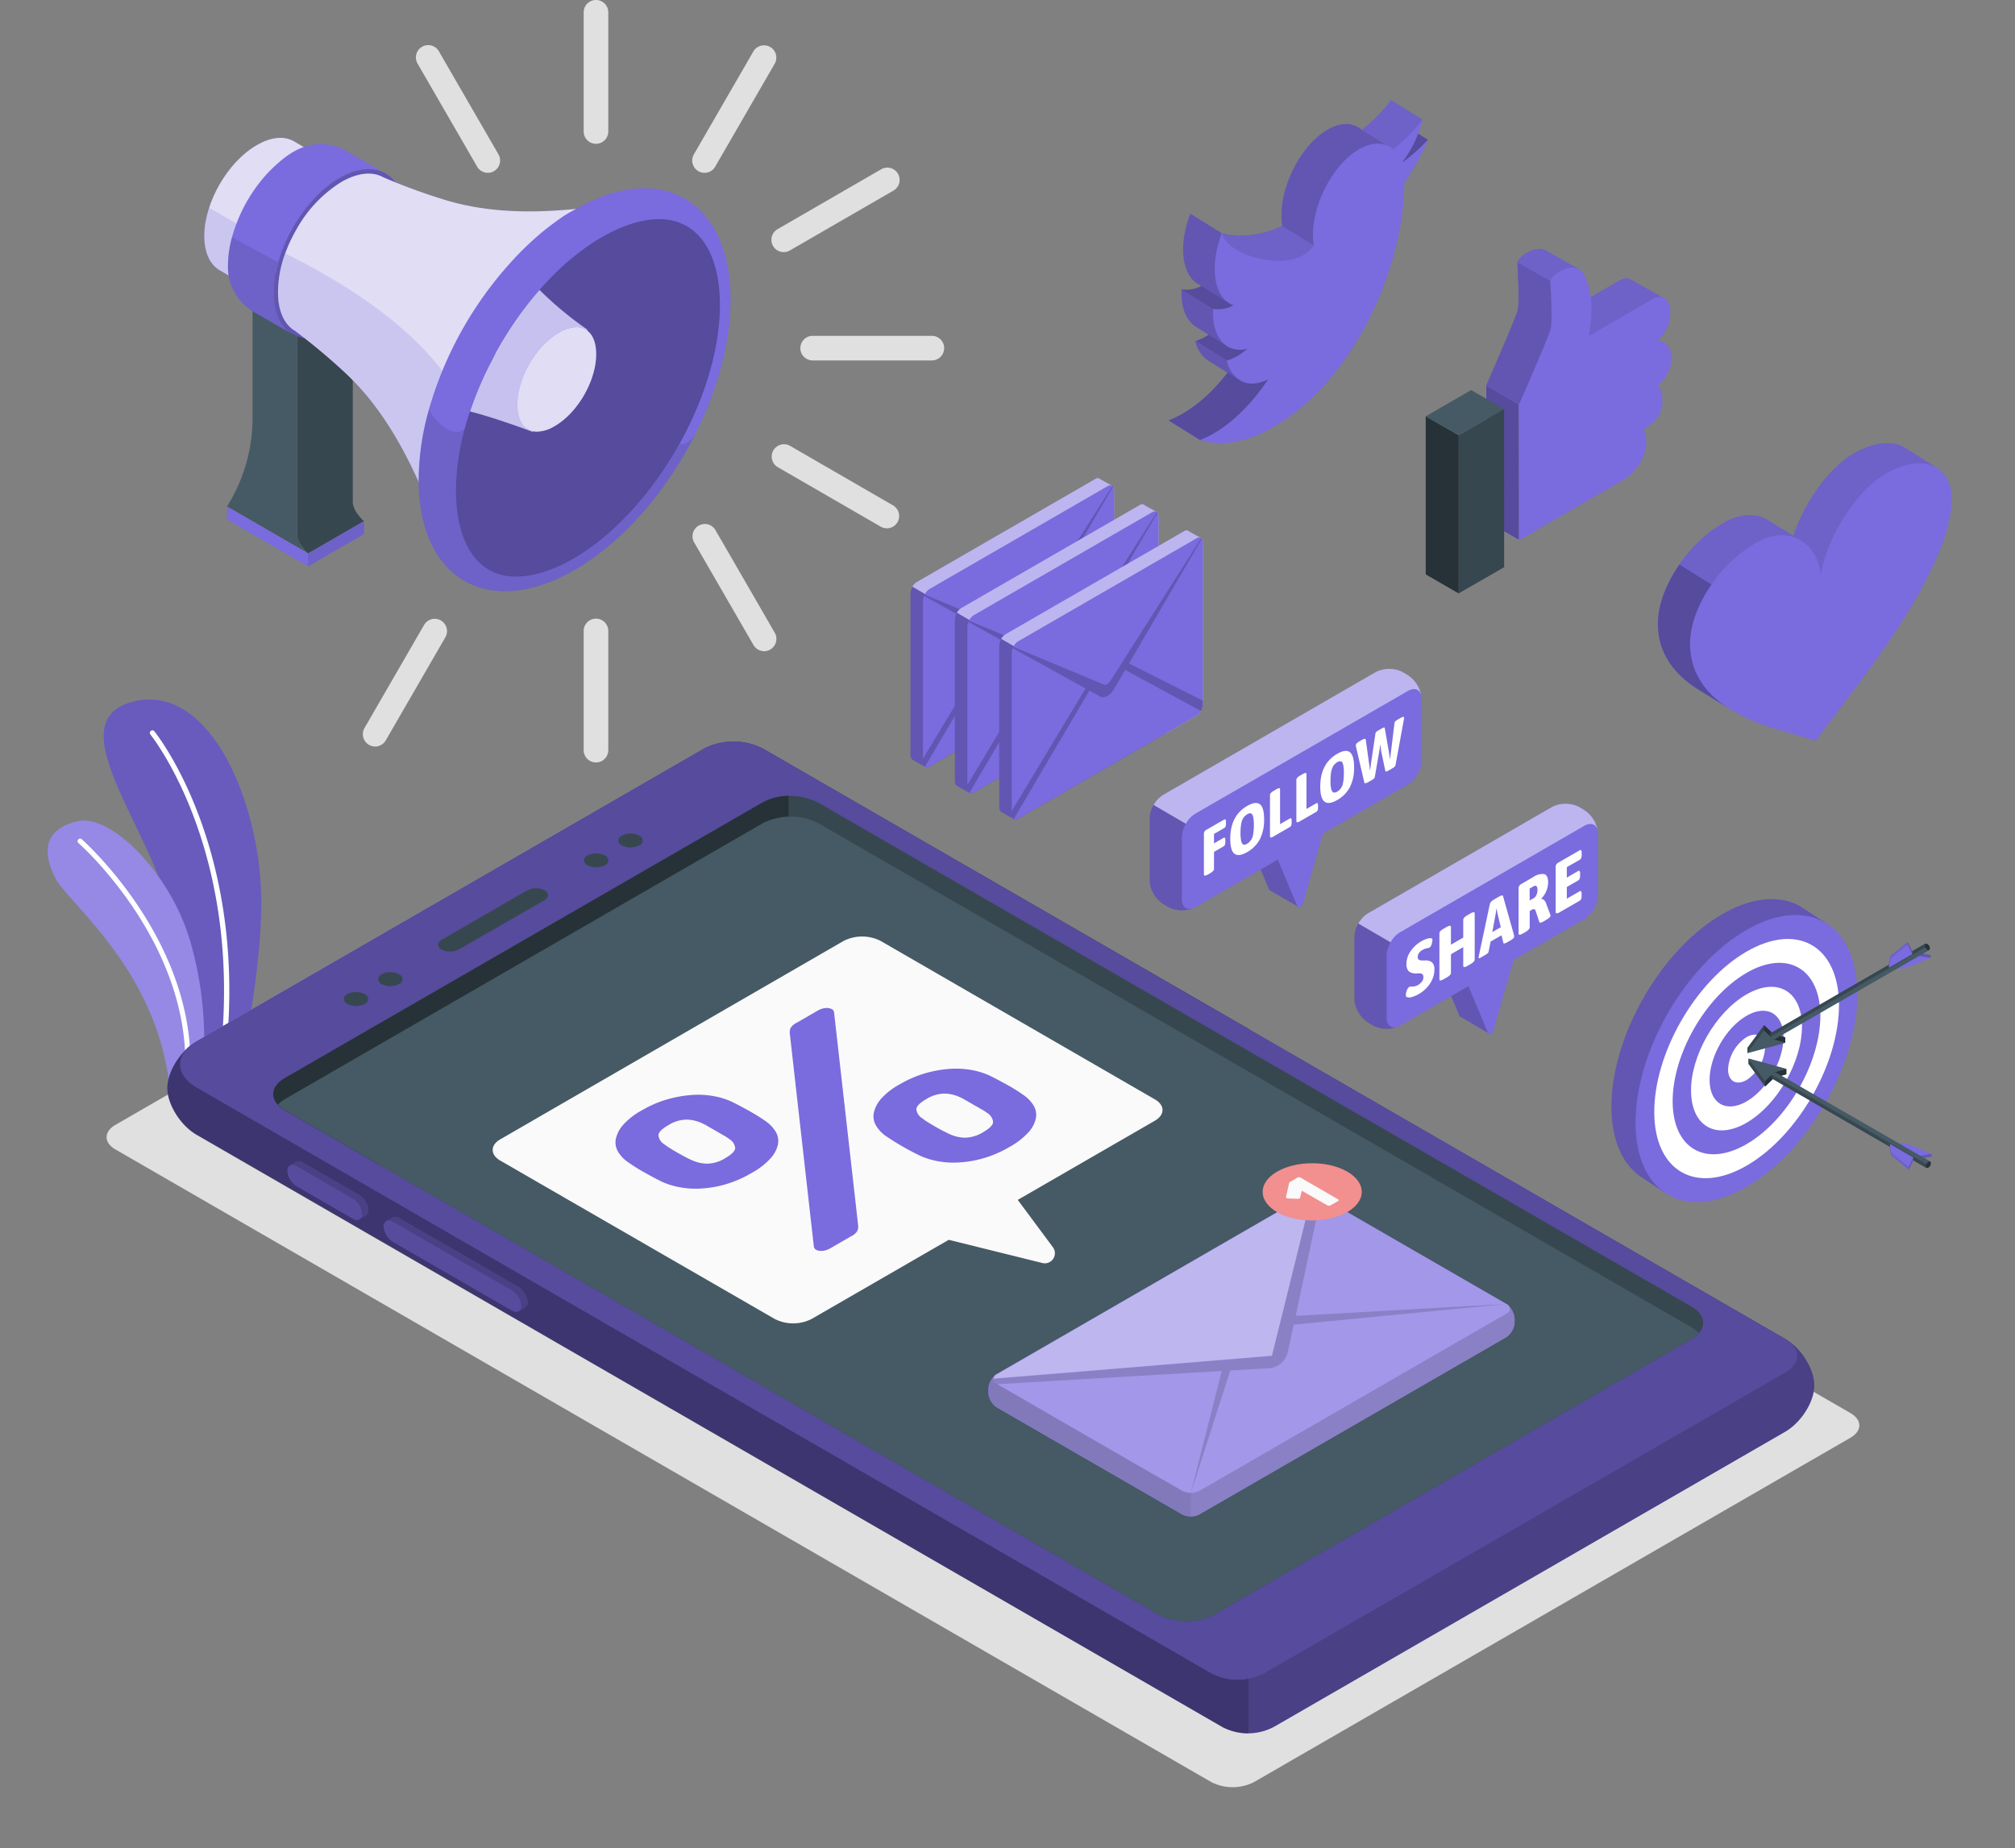<svg width="230" height="211" fill="none" xmlns="http://www.w3.org/2000/svg"><rect width="100%" height="100%" fill="#808080" stroke="none"/><path d="m13.178 131.214 125.092 72.221a5.38 5.38 0 0 0 4.859 0l68.095-39.315c1.341-.777 1.341-2.031 0-2.809L86.132 89.091a5.383 5.383 0 0 0-4.86 0l-68.094 39.315c-1.346.777-1.346 2.031 0 2.808Z" fill="#E0E0E0"/><path d="m22.575 123.406 5.034-2.269s2.197-10.073 2.22-18.042c.03-11.176-5.781-25.267-14.644-22.998-8.863 2.27 2.458 14.82 4.28 24.509 1.823 9.689 3.11 18.8 3.11 18.8Z" fill="#7A6BDE"/><path opacity=".15" d="m22.575 123.406 5.034-2.269s2.197-10.073 2.22-18.042c.03-11.176-5.781-25.267-14.644-22.998-8.863 2.27 2.458 14.82 4.28 24.509 1.823 9.689 3.11 18.8 3.11 18.8Z" fill="#000"/><path d="M25.194 122.502a.29.29 0 0 1-.192-.111.286.286 0 0 1-.055-.214c3.328-24.558-7.688-38.193-7.775-38.329a.288.288 0 0 1 .25-.472.291.291 0 0 1 .197.103c.112.136 11.288 13.97 7.925 38.775a.29.29 0 0 1-.35.248Z" fill="#fff"/><path d="m19.436 124.815 3.557-1.618s1.283-6.934-1.287-15.778c-2.236-7.696-9.024-14.577-12.877-13.668-3.853.908-4.033 3.566-2.493 6.521 1.54 2.954 11.915 10.675 13.1 24.543Z" fill="#7A6BDE"/><path opacity=".2" d="m19.436 124.815 3.557-1.618s1.283-6.934-1.287-15.778c-2.236-7.696-9.024-14.577-12.877-13.668-3.853.908-4.033 3.566-2.493 6.521 1.54 2.954 11.915 10.675 13.1 24.543Z" fill="#fff"/><path d="M21.273 124.251a.289.289 0 0 1-.258-.315c1.643-15.579-11.924-27.585-12.06-27.697a.288.288 0 0 1 .38-.433c.14.122 13.93 12.328 12.259 28.183a.295.295 0 0 1-.106.198.282.282 0 0 1-.215.064Z" fill="#fff"/><path d="M187.147 38.041a2.621 2.621 0 0 0-.107-.782l2.843-3.255-3.644-2.046c-.345-.238-.836-.267-1.502.121l-6.317 3.669-.85.486c.149-.733.25-1.475.301-2.22.024-.312.029-.608.029-.904l.117.058 2.133-2.493-3.644-2.05c-1.225-.749-3.295.729-3.295 1.326 0 .72.311 4.485 0 5.564-.311 1.078-3.566 8.518-3.566 8.518v15.5l11.88-6.87c1.56-.904 2.644-2.828 2.644-4.13a4.098 4.098 0 0 0-.316-1.701c1.01-.584 2.016-2.692 2.016-3.586 0-1.351-.461-1.701-.461-1.701a5.131 5.131 0 0 0 1.739-3.504Z" fill="#7A6BDE"/><path opacity=".1" d="M187.147 38.041a2.621 2.621 0 0 0-.107-.782l2.843-3.255-3.644-2.046c-.345-.238-.836-.267-1.502.121l-6.317 3.669-.85.486c.149-.733.25-1.475.301-2.22.024-.312.029-.608.029-.904l.117.058 2.133-2.493-3.644-2.05c-1.225-.749-3.295.729-3.295 1.326 0 .72.311 4.485 0 5.564-.311 1.078-3.566 8.518-3.566 8.518v15.5l11.88-6.87c1.56-.904 2.644-2.828 2.644-4.13a4.098 4.098 0 0 0-.316-1.701c1.01-.584 2.016-2.692 2.016-3.586 0-1.351-.461-1.701-.461-1.701a5.131 5.131 0 0 0 1.739-3.504Z" fill="#000"/><path d="m173.401 61.666-3.761-2.171-.01-15.51 3.756 2.171.015 15.51Z" fill="#E0E0E0"/><path d="m173.401 61.666-3.761-2.171-.01-15.51 3.756 2.171.015 15.51Z" fill="#7A6BDE"/><path opacity=".3" d="m173.401 61.666-3.761-2.171-.01-15.51 3.756 2.171.015 15.51Z" fill="#000"/><path d="M189.761 45.67c0 2.002-1.141 2.707-2.152 3.29.22.543.324 1.125.306 1.71 0 1.293-1.079 3.227-2.634 4.12l-11.88 6.872V46.156s3.265-7.439 3.571-8.523c.306-1.083 0-4.859 0-5.553 0-.695 2.95-2.692 3.888-.632.937 2.06 1.015 4.16.485 6.9l7.182-4.155c1.516-.874 2.138.38 2.138 1.36 0 1.395-.651 2.77-1.516 3.295 0 0 1.652.083 1.652 2.007a4.063 4.063 0 0 1-1.594 3.134s.554.34.554 1.681Z" fill="#7A6BDE"/><path d="m166.501 67.74 5.189-2.993-.014-18.051-5.175 2.993V67.74Z" fill="#37474F"/><path d="m166.501 67.74-3.761-2.167V47.522l3.761 2.167V67.74Z" fill="#263238"/><path d="m167.92 44.528 3.756 2.168-5.175 2.993-3.761-2.167 5.18-2.994Z" fill="#455A64"/><path d="M176.953 37.633c-.306 1.084-3.571 8.523-3.571 8.523l-3.752-2.114s3.256-7.444 3.567-8.517c.311-1.074 0-4.86 0-5.564l3.761 2.119c-.005.738.311 4.48-.005 5.553Z" fill="#7A6BDE"/><path opacity=".2" d="M176.953 37.633c-.306 1.084-3.571 8.523-3.571 8.523l-3.752-2.114s3.256-7.444 3.567-8.517c.311-1.074 0-4.86 0-5.564l3.761 2.119c-.005.738.311 4.48-.005 5.553Z" fill="#000"/><path d="m221.045 53.397-3.577-2.23c-1.321-.846-3.333-.759-5.617.485-3.158 1.686-5.947 5.943-7.152 9.553l-2.561-1.594c-1.298-.938-3.12-1.137-5.175-.039-.253.136-.486.287-.758.443l-.394.267c-.111.078-.228.15-.34.233-.112.083-.35.267-.52.403l-.194.151c-.199.165-.399.34-.593.52l-.087.083a16.655 16.655 0 0 0-2.386 2.755c-1.458 2.09-2.381 4.421-2.43 6.491-.126 3.854 2.172 6.39 5.044 8.057l2.823 1.754a20.149 20.149 0 0 0 5.413 2.43l4.699 1.413 4.942-6.564c4.727-6.268 10.403-14.956 10.592-20.768.064-1.851-.597-3.168-1.729-3.843Z" fill="#7A6BDE"/><path d="m197.07 80.719-2.784-1.74c-2.867-1.666-5.17-4.203-5.044-8.056.068-2.065 1.006-4.407 2.454-6.492l3.668 2.28c-1.457 2.084-2.385 4.426-2.453 6.49-.112 3.46 1.715 5.856 4.159 7.518Z" fill="#7A6BDE"/><path d="m197.07 80.719-2.784-1.74c-2.867-1.666-5.17-4.203-5.044-8.056.068-2.065 1.006-4.407 2.454-6.492l3.668 2.28c-1.457 2.084-2.385 4.426-2.453 6.49-.112 3.46 1.715 5.856 4.159 7.518Z" fill="#000" opacity=".3"/><path d="M221.03 53.372c-1.326-.768-3.294-.646-5.51.54-3.81 2.03-7.094 7.803-7.687 11.661-.36-3.357-3.372-5.768-7.182-3.727a15.67 15.67 0 0 0-5.287 4.86l-3.668-2.28.184-.262c.054-.073.102-.141.161-.214l.408-.534c.395-.488.817-.954 1.263-1.395.107-.117.224-.223.336-.33l.243-.224a14.11 14.11 0 0 1 2.691-1.914 5.735 5.735 0 0 1 2.867-.744 4.124 4.124 0 0 1 2.308.783l2.542 1.564c1.2-3.605 3.994-7.857 7.157-9.543 2.284-1.224 4.291-1.312 5.612-.486l3.562 2.245Z" fill="#7A6BDE"/><path opacity=".1" d="M221.03 53.372c-1.326-.768-3.294-.646-5.51.54-3.81 2.03-7.094 7.803-7.687 11.661-.36-3.357-3.372-5.768-7.182-3.727a15.67 15.67 0 0 0-5.287 4.86l-3.668-2.28.184-.262c.054-.073.102-.141.161-.214l.408-.534c.395-.488.817-.954 1.263-1.395.107-.117.224-.223.336-.33l.243-.224a14.11 14.11 0 0 1 2.691-1.914 5.735 5.735 0 0 1 2.867-.744 4.124 4.124 0 0 1 2.308.783l2.542 1.564c1.2-3.605 3.994-7.857 7.157-9.543 2.284-1.224 4.291-1.312 5.612-.486l3.562 2.245Z" fill="#000"/><path d="m162.998 15.962-3.596-2.235-1.38 2.78 1.944 2.123s.116.418 1.064-.316a11.177 11.177 0 0 0 1.968-2.352Z" fill="#7A6BDE"/><path opacity=".3" d="m162.998 15.962-3.596-2.235-1.38 2.78 1.944 2.123s.116.418 1.064-.316a11.177 11.177 0 0 0 1.968-2.352Z" fill="#000"/><path d="M160.282 20.875c0 4.373-1.259 9.718-3.591 14.635-2.663 5.627-6.716 10.763-11.856 13.513-2.945 1.574-5.642 1.905-7.877 1.205l-3.596-2.235c2.333-.89 4.699-2.813 6.74-5.462l-2.206-1.375a3.51 3.51 0 0 1-1.458-2.23 5.285 5.285 0 0 0 1.497-.72l-1.458-.913c-1.103-.685-1.725-2.24-1.623-4.27a3.676 3.676 0 0 0 2.328-.404 2.623 2.623 0 0 1-.637-.33c-1.701-1.21-1.987-4.5-.675-7.901l3.586 2.23c1.982.534 4.373.34 6.899-.845-.617-3.854 1.983-9.272 5.345-11.07 1.497-.796 2.824-.694 3.727.127a20.219 20.219 0 0 0 3.358-3.402l3.596 2.236a13.675 13.675 0 0 1-2.43 4.985 17.44 17.44 0 0 0 3.018-2.668 27.392 27.392 0 0 1-2.687 4.894Z" fill="#7A6BDE"/><path d="M160.282 20.875c0 4.373-1.259 9.718-3.591 14.635-2.663 5.627-6.716 10.763-11.856 13.513-2.945 1.575-5.642 1.905-7.877 1.205 2.745-1.05 5.534-3.523 7.775-6.934-2.275 1.157-4.131.224-4.704-2.133a6.249 6.249 0 0 0 2.352-1.37c-2.478.676-4.111-1.35-3.951-4.533a3.689 3.689 0 0 0 2.333-.404 2.71 2.71 0 0 1-.52-.252c-1.803-1.137-2.138-4.505-.792-7.979.384 1.812 3.746 3.212 6.652 3.168 2.808-.044 3.775-1.676 3.829-1.778-.617-3.854 1.987-9.271 5.345-11.07 1.491-.796 2.818-.694 3.727.122a19.994 19.994 0 0 0 3.357-3.401 13.657 13.657 0 0 1-2.429 4.985 17.433 17.433 0 0 0 3.017-2.667 27.356 27.356 0 0 1-2.667 4.893Z" fill="#7A6BDE"/><path opacity=".1" d="M162.385 13.644a20.27 20.27 0 0 1-3.352 3.402 2.4 2.4 0 0 0-.802-.486l-2.799-1.72a20.216 20.216 0 0 0 3.358-3.402l3.595 2.206Z" fill="#000"/><path opacity=".3" d="M142.4 39.79a6.232 6.232 0 0 1-2.352 1.371l-3.59-2.235a5.295 5.295 0 0 0 1.496-.72l2.036 1.264.063.044.093.058a2.87 2.87 0 0 0 2.254.219Z" fill="#000"/><path opacity=".1" d="M149.956 28.008c-.107.19-1.098 1.72-3.819 1.764-2.916.043-6.269-1.356-6.652-3.168a8.477 8.477 0 0 0 1.885.281c1.737.026 3.456-.36 5.015-1.127l3.571 2.25Z" fill="#000"/><path opacity=".2" d="m139.456 26.623-3.591-2.23c-1.312 3.4-1.026 6.69.675 7.9l.243.15.33.21 3.139 1.943c-1.768-1.127-2.128-4.494-.796-7.973Z" fill="#000"/><path opacity=".3" d="M140.782 34.854a3.688 3.688 0 0 1-2.332.403l-3.591-2.235a3.65 3.65 0 0 0 2.264-.374l3.139 1.944c.165.104.339.191.52.262Zm3.97 8.44c-2.259 3.402-5.049 5.885-7.774 6.934l-3.596-2.235c2.332-.894 4.699-2.813 6.739-5.462l1.4.87c.85.535 1.968.535 3.231-.107Z" fill="#000"/><path opacity=".2" d="M158.255 16.584c-.816-.335-1.841-.238-2.954.355-3.358 1.798-5.962 7.215-5.345 11.069l-3.591-2.235c-.617-3.854 1.983-9.271 5.345-11.07 1.497-.796 2.823-.694 3.727.127l2.818 1.754ZM139.99 39.47l-2.036-1.263-1.458-.913c-1.103-.685-1.725-2.24-1.623-4.271l3.591 2.235c-.111 1.972.476 3.498 1.526 4.212Zm1.409 3.863-1.297-.797-2.206-1.37a3.501 3.501 0 0 1-1.458-2.235l3.591 2.235c.171.868.66 1.64 1.37 2.167Z" fill="#000"/><path d="m208.177 106.433.535-.865-2.716-1.783c-2.328-1.652-5.7-1.579-9.446.598-6.988 4.062-12.634 13.911-12.61 21.992 0 3.829 1.293 6.574 3.377 7.974l2.683 1.768.447-.733c1.831.126 3.94-.418 6.185-1.725 6.992-4.063 12.634-13.907 12.634-21.993a12 12 0 0 0-1.089-5.233Z" fill="#7A6BDE"/><path opacity=".2" d="m208.177 106.433.535-.865-2.716-1.783c-2.328-1.652-5.7-1.579-9.446.598-6.988 4.062-12.634 13.911-12.61 21.992 0 3.829 1.293 6.574 3.377 7.974l2.683 1.768.447-.733c1.831.126 3.94-.418 6.185-1.725 6.992-4.063 12.634-13.907 12.634-21.993a12 12 0 0 0-1.089-5.233Z" fill="#000"/><path d="M212.011 113.479c.025 8.08-5.622 17.93-12.633 21.992-7.012 4.062-12.673.802-12.692-7.289-.02-8.09 5.622-17.93 12.609-21.992 6.987-4.062 12.692-.787 12.716 7.289Z" fill="#7A6BDE"/><path d="M209.912 114.713c0 6.735-4.684 14.942-10.505 18.328-5.821 3.387-10.564.666-10.583-6.069-.02-6.734 4.684-14.941 10.51-18.328 5.826-3.387 10.549-.671 10.578 6.069Z" fill="#fff"/><path d="M207.784 115.932c0 5.389-3.751 11.954-8.406 14.665-4.655 2.712-8.441.54-8.455-4.859-.015-5.398 3.746-11.953 8.406-14.665 4.66-2.711 8.445-.51 8.455 4.859Z" fill="#7A6BDE"/><path d="M205.685 117.162c0 4.043-2.814 8.965-6.317 11.001-3.503 2.036-6.317.398-6.346-3.639-.029-4.038 2.808-8.97 6.317-11.001 3.508-2.032 6.331-.399 6.346 3.639Z" fill="#fff"/><path d="M199.344 115.962c-2.333 1.355-4.213 4.64-4.204 7.332.01 2.692 1.9 3.785 4.233 2.43 2.332-1.356 4.212-4.641 4.203-7.333-.01-2.692-1.9-3.785-4.232-2.429Z" fill="#7A6BDE"/><path d="M199.348 118.401a4.687 4.687 0 0 0-2.099 3.669c0 1.346.948 1.89 2.114 1.215a4.684 4.684 0 0 0 2.104-3.669c-.005-1.346-.952-1.89-2.119-1.215Z" fill="#fff"/><path d="m220.471 131.725-2.818-1.171-1.75-.083v.316l2.673 1.545 1.895-.292v-.315Z" fill="#7A6BDE"/><path d="m215.903 130.471 1.75.083 2.818 1.171-1.895.291-2.673-1.545Z" fill="#7A6BDE"/><path opacity=".2" d="M218.576 132.332v-.316l1.895-.291v.315l-1.895.292Z" fill="#000"/><path opacity=".1" d="m218.576 132.016-2.673-1.545v.316l2.673 1.545v-.316Z" fill="#000"/><path d="m203.897 122.026-4.33-1.186v.603l1.905 2.585 1.045-1.001 1.38-.399v-.602Z" fill="#37474F"/><path d="m199.567 120.84 1.905 2.585 1.045-.996 1.38-.403-4.33-1.186Z" fill="#455A64"/><path d="M201.472 123.425v.603l1.045-1.001v-.598l-1.045.996Zm1.045-.996 1.38-.403v.602l-1.38.399v-.598Z" fill="#263238"/><path d="M202.701 122.424a.2.2 0 0 0-.204 0 .646.646 0 0 0-.291.486.202.202 0 0 0 .087.19l17.629 10.204.398-.719-17.619-10.161Z" fill="#455A64"/><path d="M202.269 122.711a.595.595 0 0 0-.063.248.187.187 0 0 0 .017.107c.015.034.04.062.07.082l17.629 10.205.18-.326-17.833-10.316Z" fill="#37474F"/><path d="M220.116 132.628a.647.647 0 0 0-.287.486c0 .185.127.263.287.17a.637.637 0 0 0 .287-.486c.005-.184-.122-.262-.287-.17Z" fill="#263238"/><path d="M218.386 132.439v-.316l-2.667-1.545v.321l.141 1.005 2.021 1.633.505-1.093v-.005Z" fill="#7A6BDE"/><path opacity=".2" d="m215.719 130.578.146 1.011-.005.315-.141-1.005v-.321Zm2.667 1.545-.505 1.094v.315l.505-1.093v-.316Z" fill="#000"/><path opacity=".1" d="m215.864 131.588 2.017 1.628v.316l-2.021-1.628.004-.316Z" fill="#000"/><path d="m220.354 109.324-2.818 1.171-1.744.083v-.316l2.667-1.545 1.895.292v.315Z" fill="#7A6BDE"/><path d="m215.792 110.578 1.744-.082 2.818-1.171-1.895-.292-2.667 1.545Z" fill="#7A6BDE"/><path opacity=".2" d="M218.459 108.717v.316l1.895.291v-.315l-1.895-.292Z" fill="#000"/><path opacity=".1" d="m218.459 109.033-2.667 1.545v-.316l2.667-1.545v.316Z" fill="#000"/><path d="m203.78 119.023-4.325 1.186v-.603l1.9-2.58 1.045.996 1.38.398v.603Z" fill="#37474F"/><path d="m199.455 120.209 1.9-2.585 1.045 1.001 1.38.398-4.325 1.186Z" fill="#455A64"/><path d="M201.355 117.624v-.598l1.045.996v.603l-1.045-1.001Zm1.045 1 1.38.399v-.603l-1.38-.398v.602Z" fill="#263238"/><path d="M202.585 118.624a.183.183 0 0 1-.204 0 .63.63 0 0 1-.202-.209.634.634 0 0 1-.09-.277.194.194 0 0 1 .018-.106.2.2 0 0 1 .069-.083l17.629-10.204.399.714-17.619 10.165Z" fill="#455A64"/><path d="M202.138 118.338a.528.528 0 0 1-.069-.248.217.217 0 0 1 .018-.107.217.217 0 0 1 .07-.083l17.629-10.204.179.321-17.827 10.321Z" fill="#37474F"/><path d="M220.004 108.421a.642.642 0 0 1-.286-.486c0-.185.126-.263.286-.17a.637.637 0 0 1 .287.485c0 .185-.126.263-.287.171Z" fill="#263238"/><path d="M218.27 108.61v.316l-2.668 1.545v-.321l.141-1.005 2.021-1.633.506 1.098Z" fill="#7A6BDE"/><path opacity=".2" d="m215.602 110.471.146-1.011-.005-.316-.141 1.006v.321Zm2.668-1.545-.506-1.093v-.316l.506 1.093v.316Z" fill="#000"/><path opacity=".1" d="m215.748 109.46 2.016-1.627v-.316l-2.021 1.628.005.315Z" fill="#000"/><path d="m169.936 117.964-2.094-5.37 1.686-4.859v-3.003l-5.16 2.979v2.979l2.221 5.272a.324.324 0 0 0 .15.131l3.197 1.871Z" fill="#7A6BDE"/><path opacity=".2" d="m169.936 117.964-2.094-5.37 1.686-4.859v-3.003l-5.16 2.979v2.979l2.221 5.272a.324.324 0 0 0 .15.131l3.197 1.871Z" fill="#000"/><path d="M182.39 95.16a3.4 3.4 0 0 0-1.545-2.677l-.573-.384a3.427 3.427 0 0 0-3.091 0l-21.025 12.147a3.4 3.4 0 0 0-1.545 2.678v7.104a3.398 3.398 0 0 0 1.545 2.677l.593.365a3.4 3.4 0 0 0 3.09 0l7.775-4.495 2.206 5.277a.328.328 0 0 0 .597-.054l2.342-8.207 8.086-4.669a3.4 3.4 0 0 0 1.545-2.677V95.16Z" fill="#7A6BDE"/><path opacity=".2" d="M154.591 114.038a3.411 3.411 0 0 0 1.545 2.677l.593.364a3.454 3.454 0 0 0 2.828.127c-.729.272-1.283-.136-1.283-1.021v-7.079a3.15 3.15 0 0 1 .452-1.526l-3.683-2.148c-.278.46-.434.984-.452 1.521v7.085Z" fill="#000"/><path opacity=".5" d="M182.342 94.723c-.18-.656-.783-.865-1.497-.457l-21.025 12.147c-.46.28-.836.678-1.089 1.152l-3.683-2.143a3.13 3.13 0 0 1 1.089-1.156l21.02-12.148a3.436 3.436 0 0 1 3.095 0l.593.365a3.448 3.448 0 0 1 1.497 2.24Z" fill="#fff"/><path d="M161.146 113.814a.777.777 0 0 1-.573 0 .249.249 0 0 1-.081-.098.258.258 0 0 1-.026-.125 1.5 1.5 0 0 1 .122-.54.76.76 0 0 1 .272-.393.44.44 0 0 1 .209-.039h.209c.198-.01.391-.066.563-.165.17-.098.32-.227.442-.379a.796.796 0 0 0 .19-.525.487.487 0 0 0-.097-.321.406.406 0 0 0-.243-.112 2.588 2.588 0 0 0-.413 0 1.376 1.376 0 0 1-.904-.223 1.155 1.155 0 0 1-.277-.899 2.504 2.504 0 0 1 .486-1.429 3.78 3.78 0 0 1 1.249-1.137 2.57 2.57 0 0 1 .592-.257c.155-.058.321-.082.486-.068.102 0 .151.077.151.199-.008.166-.041.33-.097.486a.656.656 0 0 1-.233.374.95.95 0 0 1-.238.073 1.66 1.66 0 0 0-.535.185 1.174 1.174 0 0 0-.447.398.79.79 0 0 0-.126.389c0 .204.053.325.16.374.157.049.322.068.486.058h.189c.292-.026.583.057.817.233a1.157 1.157 0 0 1 .248.851 2.638 2.638 0 0 1-.195.972 3.409 3.409 0 0 1-.597.971 3.921 3.921 0 0 1-.997.812 3.33 3.33 0 0 1-.792.335Zm3.154-2.017v-5.248c0-.174.16-.354.486-.534l.345-.199c.311-.18.486-.185.486 0v2.026l1.404-.811v-2.027c0-.175.16-.35.486-.534l.335-.195c.316-.184.486-.184.486 0v5.253c0 .175-.16.35-.486.535l-.335.194c-.316.185-.486.185-.486 0v-2.138l-1.404.811v2.119c0 .175-.156.355-.486.534l-.345.2c-.326.184-.486.189-.486.014Zm4.47-2.497a.784.784 0 0 1 .025-.16l1.263-5.948c.039-.175.204-.345.486-.515l.534-.311c.302-.17.486-.194.486-.063l1.264 4.485v.141c0 .121-.122.248-.355.384l-.433.252c-.262.151-.408.175-.437.078l-.214-.879-1.244.719-.223 1.127c0 .131-.151.262-.384.399l-.428.242c-.209.156-.34.171-.34.049Zm2.537-3.455-.37-1.525a8.566 8.566 0 0 1-.102-.569l-.038.024c-.03.234-.059.462-.098.681l-.364 1.943.972-.554Zm2.031.734v-5.165a.528.528 0 0 1 .078-.292.72.72 0 0 1 .252-.223l1.366-.792a1.76 1.76 0 0 1 1.214-.326c.307.068.462.398.462.972a2.739 2.739 0 0 1-.782 1.832v.034a.445.445 0 0 1 .33.141.9.9 0 0 1 .219.364l.486 1.293.024.087c0 .146-.17.316-.51.51l-.287.17c-.287.166-.452.185-.486.063l-.432-1.307a.266.266 0 0 0-.068-.098.275.275 0 0 0-.102-.062.522.522 0 0 0-.302.102l-.194.112v1.851c0 .175-.165.36-.486.549l-.282.161c-.335.194-.5.199-.5.024Zm1.72-4.043a.826.826 0 0 0 .311-.359 1.33 1.33 0 0 0 .126-.598c0-.228-.043-.369-.126-.428a.302.302 0 0 0-.172-.035.302.302 0 0 0-.163.064l-.433.253v1.356l.457-.253Zm2.585 1.71c-.049 0-.073-.097-.073-.209v-5.063a.569.569 0 0 1 .073-.296.641.641 0 0 1 .228-.209l2.43-1.395c.082-.048.141-.053.179 0 .05.086.07.184.059.282v.253a.865.865 0 0 1-.059.345.43.43 0 0 1-.179.204l-1.458.83v1.191l1.278-.738c.082-.049.146-.049.18 0 .049.083.069.18.058.277v.252a.844.844 0 0 1-.058.345.414.414 0 0 1-.18.205l-1.278.738v1.327l1.458-.836c.082-.049.141-.049.175 0a.519.519 0 0 1 .053.282v.252a.98.98 0 0 1-.053.345.421.421 0 0 1-.175.2l-2.43 1.399a.276.276 0 0 1-.228.019Z" fill="#fff"/><path d="m148.202 103.518-2.095-5.37 1.686-4.859v-2.978l-5.155 2.978v2.974l2.216 5.272a.33.33 0 0 0 .15.136l3.198 1.847Z" fill="#7A6BDE"/><path opacity=".2" d="m148.202 103.518-2.095-5.37 1.686-4.859v-2.978l-5.155 2.978v2.974l2.216 5.272a.33.33 0 0 0 .15.136l3.198 1.847Z" fill="#000"/><path d="M162.254 79.766a3.399 3.399 0 0 0-1.545-2.677l-.593-.364a3.424 3.424 0 0 0-3.09 0l-24.262 14.008a3.412 3.412 0 0 0-1.545 2.678v7.099a3.432 3.432 0 0 0 1.545 2.682l.593.36a3.403 3.403 0 0 0 3.091 0l9.402-5.418 2.216 5.267a.32.32 0 0 0 .135.128.333.333 0 0 0 .462-.186l2.338-8.183 9.718-5.612a3.411 3.411 0 0 0 1.545-2.677l-.01-7.105Z" fill="#7A6BDE"/><path opacity=".2" d="M131.219 100.51a3.432 3.432 0 0 0 1.545 2.682l.593.36a3.453 3.453 0 0 0 2.828.126c-.729.277-1.283-.136-1.283-1.016v-7.104c.02-.538.175-1.063.452-1.525l-3.673-2.148a3.188 3.188 0 0 0-.452 1.526l-.01 7.099Z" fill="#000"/><path opacity=".5" d="M162.205 79.33c-.179-.657-.782-.866-1.496-.457L136.447 92.88a3.062 3.062 0 0 0-1.088 1.157l-3.678-2.148a3.138 3.138 0 0 1 1.093-1.156l24.252-14.01a3.435 3.435 0 0 1 3.095 0l.593.365a3.435 3.435 0 0 1 1.491 2.24Z" fill="#fff"/><path d="M137.419 99.84v-4.65a.491.491 0 0 1 .068-.268.595.595 0 0 1 .204-.19l2.032-1.17c.072-.044.126-.044.16 0a.413.413 0 0 1 .053.252v.228a.805.805 0 0 1-.053.311.386.386 0 0 1-.16.18l-1.152.666v1.079l1.083-.627c.073-.044.127-.044.166 0a.403.403 0 0 1 .048.248v.228a.784.784 0 0 1-.048.31.412.412 0 0 1-.166.186l-1.083.626v1.944c0 .156-.146.316-.428.486l-.296.17c-.287.14-.428.146-.428-.01Zm3.008-4.087c0-1.759.641-3.013 1.944-3.76.626-.36 1.108-.424 1.433-.186.326.239.486.812.486 1.716a4.862 4.862 0 0 1-.486 2.284 3.668 3.668 0 0 1-1.433 1.457c-1.327.758-1.944.253-1.944-1.511Zm2.366.16c.123-.199.205-.42.243-.65a5.76 5.76 0 0 0 .083-1.065 4.227 4.227 0 0 0-.083-.972c-.053-.209-.136-.335-.243-.369a.534.534 0 0 0-.427.097 1.304 1.304 0 0 0-.433.399 1.698 1.698 0 0 0-.247.656 5.3 5.3 0 0 0-.088 1.059 3.92 3.92 0 0 0 .088.972c.053.213.136.335.247.369a.57.57 0 0 0 .433-.102c.163-.099.301-.233.403-.394h.024Zm2.236-.321c-.044 0-.068-.082-.068-.184v-4.65c0-.156.145-.321.432-.486l.292-.175c.286-.165.427-.165.427 0v3.98l1.103-.637c.078-.044.136-.049.17 0a.427.427 0 0 1 .049.252v.229a.804.804 0 0 1-.049.31.383.383 0 0 1-.17.186l-1.977 1.141c-.098.044-.166.059-.209.034Zm3.012-1.734c-.044-.024-.068-.083-.068-.19v-4.65c0-.155.146-.316.428-.486l.296-.17c.287-.165.428-.17.428 0v3.98l1.103-.632c.078-.048.131-.053.17 0a.404.404 0 0 1 .048.248v.228a.784.784 0 0 1-.048.311.463.463 0 0 1-.17.19l-1.978 1.137c-.097.039-.165.053-.209.034Zm2.658-4.048c0-1.762.648-3.016 1.944-3.76.632-.365 1.108-.428 1.433-.185.326.243.486.811.486 1.715a4.787 4.787 0 0 1-.486 2.284 3.63 3.63 0 0 1-1.433 1.457c-1.293.755-1.941.251-1.944-1.51Zm2.371.156c.124-.2.206-.42.243-.651.059-.35.085-.705.078-1.06a4.17 4.17 0 0 0-.078-.971c-.053-.214-.136-.336-.243-.375a.57.57 0 0 0-.432.102 1.285 1.285 0 0 0-.428.394 1.87 1.87 0 0 0-.252.66 5.263 5.263 0 0 0-.088 1.055 3.92 3.92 0 0 0 .088.972c.058.214.141.34.252.374a.563.563 0 0 0 .428-.102c.17-.098.315-.234.423-.398h.009Zm2.76-.559a.072.072 0 0 1-.064-.008.08.08 0 0 1-.023-.024.087.087 0 0 1-.01-.031l-.972-4.18a.334.334 0 0 1 0-.062.198.198 0 0 0 0-.049c0-.126.146-.277.438-.442l.214-.126c.291-.17.451-.185.485-.044l.345 2.527.069.486.068.539.131-.972c.017-.077.028-.155.034-.233l.452-3.061a.277.277 0 0 1 .092-.17c.077-.073.164-.135.257-.185l.37-.214a.886.886 0 0 1 .252-.112c.054 0 .083 0 .093.068l.442 2.542.165 1.04.102-.85.044-.365.355-2.916c0-.165.175-.33.486-.486l.17-.102c.291-.165.437-.184.437-.058a.756.756 0 0 1 0 .117l-.972 5.306c0 .112-.136.233-.345.355l-.486.281c-.194.112-.306.127-.33.034l-.486-2.313-.083-.743-.126.826-.51 2.915c0 .112-.131.229-.331.345l-.486.282a.766.766 0 0 1-.277.083Z" fill="#fff"/><path d="m104.63 66.448 20.408-11.783a.418.418 0 0 1 .511 0c.121.097 1.273.704 1.399.796a.652.652 0 0 1 .214.55v18.367a1.691 1.691 0 0 1-.705 1.346l-3.581 2.07-18.732-10.812c.112-.218.279-.403.486-.534Z" fill="#7A6BDE"/><path opacity=".5" d="m104.63 66.448 20.408-11.783a.418.418 0 0 1 .511 0c.121.097 1.273.704 1.399.796a.652.652 0 0 1 .214.55v18.367a1.691 1.691 0 0 1-.705 1.346l-3.581 2.07-18.732-10.812c.112-.218.279-.403.486-.534Z" fill="#fff"/><path d="M105.578 87.536c-.141-.092-1.303-.734-1.429-.821a.646.646 0 0 1-.223-.554V67.803c.007-.284.083-.563.223-.811l18.732 10.811-16.827 9.719a.44.44 0 0 1-.476.014Z" fill="#7A6BDE"/><path opacity=".2" d="M105.578 87.536c-.141-.092-1.303-.734-1.429-.821a.646.646 0 0 1-.223-.554V67.803c.007-.284.083-.563.223-.811l18.732 10.811-16.827 9.719a.44.44 0 0 1-.476.014Z" fill="#000"/><path d="m106.054 87.507 20.408-11.783a1.689 1.689 0 0 0 .705-1.346V56.01c0-.515-.316-.753-.705-.53l-20.408 11.784a1.687 1.687 0 0 0-.704 1.346v18.367c0 .515.315.749.704.53Z" fill="#7A6BDE"/><path opacity=".2" d="M105.349 86.977v-.364l8.441-13.984-8.348-4.617.063-.15 10.394 4.315c.218.087.485-.073.724-.418l10.364-16.288a.475.475 0 0 1 .063.073l-8.319 14.218 8.436 4.242v.36a1.89 1.89 0 0 1-.209.83l-8.654-4.699-1.23 2.095c-.485.83-1.146 1.215-1.632.942l-1.225-.68-8.639 14.67a.659.659 0 0 1-.229-.545Z" fill="#000"/><path d="m109.698 69.427 20.408-11.784a.435.435 0 0 1 .516 0c.116.102 1.273.71 1.399.797a.663.663 0 0 1 .214.554v18.368a1.703 1.703 0 0 1-.705 1.346l-3.586 2.065-18.727-10.812c.111-.217.277-.401.481-.534Z" fill="#7A6BDE"/><path opacity=".5" d="m109.698 69.427 20.408-11.784a.435.435 0 0 1 .516 0c.116.102 1.273.71 1.399.797a.663.663 0 0 1 .214.554v18.368a1.703 1.703 0 0 1-.705 1.346l-3.586 2.065-18.727-10.812c.111-.217.277-.401.481-.534Z" fill="#fff"/><path d="M110.641 90.515c-.136-.088-1.297-.734-1.424-.817a.656.656 0 0 1-.223-.558V70.772c.008-.284.085-.562.223-.811l18.727 10.811-16.822 9.718a.446.446 0 0 1-.481.025Z" fill="#7A6BDE"/><path opacity=".2" d="M110.641 90.515c-.136-.088-1.297-.734-1.424-.817a.656.656 0 0 1-.223-.558V70.772c.008-.284.085-.562.223-.811l18.727 10.811-16.822 9.718a.446.446 0 0 1-.481.025Z" fill="#000"/><path d="m111.122 90.49 20.408-11.783a1.695 1.695 0 0 0 .705-1.345V58.994c0-.52-.316-.758-.705-.534l-20.408 11.783a1.703 1.703 0 0 0-.704 1.346v18.367c0 .52.316.758.704.535Z" fill="#7A6BDE"/><path opacity=".2" d="M110.417 89.956v-.36l8.436-13.984-8.329-4.616c.018-.052.04-.102.064-.15l10.374 4.324c.223.092.486-.073.724-.418l10.364-16.283a.272.272 0 0 1 .063.068l-8.314 14.223 8.436 4.237v.364a1.805 1.805 0 0 1-.214.826l-8.654-4.699-1.225 2.09c-.486.83-1.146 1.215-1.632.972l-1.23-.68-8.639 14.645a.675.675 0 0 1-.224-.56Z" fill="#000"/><path d="m114.762 72.41 20.408-11.783a.426.426 0 0 1 .515 0c.117.097 1.268.704 1.395.796a.636.636 0 0 1 .213.55V80.34a1.667 1.667 0 0 1-.704 1.346l-3.581 2.07-18.732-10.812c.111-.218.279-.403.486-.534Z" fill="#7A6BDE"/><path opacity=".5" d="m114.762 72.41 20.408-11.783a.426.426 0 0 1 .515 0c.117.097 1.268.704 1.395.796a.636.636 0 0 1 .213.55V80.34a1.667 1.667 0 0 1-.704 1.346l-3.581 2.07-18.732-10.812c.111-.218.279-.403.486-.534Z" fill="#fff"/><path d="M115.709 93.498c-.141-.092-1.302-.734-1.428-.821a.638.638 0 0 1-.224-.554V73.756a1.74 1.74 0 0 1 .224-.812l18.731 10.812-16.827 9.718a.436.436 0 0 1-.476.024Z" fill="#7A6BDE"/><path opacity=".2" d="M115.709 93.498c-.141-.092-1.302-.734-1.428-.821a.638.638 0 0 1-.224-.554V73.756a1.74 1.74 0 0 1 .224-.812l18.731 10.812-16.827 9.718a.436.436 0 0 1-.476.024Z" fill="#000"/><path d="m116.185 93.47 20.408-11.784a1.668 1.668 0 0 0 .705-1.346V61.973c0-.515-.311-.753-.705-.53l-20.408 11.783a1.687 1.687 0 0 0-.704 1.346V92.94c0 .515.316.753.704.53Z" fill="#7A6BDE"/><path opacity=".2" d="M115.481 92.94v-.355l8.426-13.994-8.334-4.616.063-.15 10.379 4.328c.219.088.486-.072.724-.417l10.365-16.288a.946.946 0 0 1 .063.068l-8.304 14.223 8.435 4.242v.36a1.893 1.893 0 0 1-.209.83l-8.654-4.699-1.224 2.095c-.486.83-1.152 1.214-1.638.942l-1.224-.68-8.64 14.67a.66.66 0 0 1-.228-.56Z" fill="#000"/><path d="m203.746 163.45-58.153 33.571a6.278 6.278 0 0 1-6.069.117l-117.08-67.624c-1.846-1.064-3.343-3.445-3.343-5.345s1.497-4.252 3.338-5.321l57.945-33.406a7.41 7.41 0 0 1 6.676 0l116.686 67.395c1.846 1.064 3.343 3.445 3.343 5.321s-1.497 4.227-3.343 5.292Z" fill="#7A6BDE"/><path opacity=".5" d="m80.384 85.442-57.945 33.45c-1.841 1.069-3.338 3.45-3.338 5.321 0 1.87 1.497 4.256 3.343 5.345l117.104 67.604a6.556 6.556 0 0 0 2.915.719V117.41L87.07 85.442a7.41 7.41 0 0 0-6.686 0Z" fill="#000"/><path opacity=".4" d="m145.592 197.021 58.154-33.571c1.846-1.064 3.343-3.445 3.343-5.316s-1.497-4.257-3.343-5.321l-61.317-35.403v80.447a6.17 6.17 0 0 0 3.163-.836Z" fill="#000"/><path d="M144.207 191.04a6.516 6.516 0 0 1-5.889 0L22.429 124.13c-2.492-1.458-2.492-3.79 0-5.228l57.95-33.46a7.41 7.41 0 0 1 6.676 0l116.686 67.396c1.837 1.059 1.837 2.794 0 3.853l-59.534 34.349Z" fill="#7A6BDE"/><path opacity=".3" d="M144.207 191.04a6.516 6.516 0 0 1-5.889 0L22.429 124.13c-2.492-1.458-2.492-3.79 0-5.228l57.95-33.46a7.41 7.41 0 0 1 6.676 0l116.686 67.396c1.837 1.059 1.837 2.794 0 3.853l-59.534 34.349Z" fill="#000"/><path d="M138.581 184.305a7.028 7.028 0 0 1-6.346 0L32.512 126.73c-1.754-1.011-1.754-2.653 0-3.664l54.514-31.453a7.05 7.05 0 0 1 6.346 0l99.723 57.556c1.744 1.006 1.744 2.658 0 3.664l-54.514 31.472Z" fill="#37474F"/><path d="M90.005 90.85a6.36 6.36 0 0 0-2.979.763l-54.514 31.453c-1.754 1.01-1.754 2.653 0 3.664l10.807 6.239 46.686-29.816V90.85Z" fill="#263238"/><path d="M93.41 93.974a7.05 7.05 0 0 0-6.345 0l-54.51 31.473a3.095 3.095 0 0 0-.835.665c.233.243.5.451.792.617l99.723 57.575a7.015 7.015 0 0 0 6.346 0l54.514-31.467c.308-.172.585-.394.821-.656a3.201 3.201 0 0 0-.782-.627l-99.723-57.58Z" fill="#455A64"/><path d="m52.44 108.343 9.66-5.554c.577-.331.606-.855.062-1.166a2.235 2.235 0 0 0-2.021.038l-9.66 5.579c-.578.33-.607.855-.063 1.166a2.237 2.237 0 0 0 2.021-.063Zm16.588-9.563a.598.598 0 0 0 0-1.132 2.171 2.171 0 0 0-1.944 0 .598.598 0 0 0 0 1.132 2.173 2.173 0 0 0 1.944 0Zm3.916-2.264a.598.598 0 0 0 0-1.132 2.172 2.172 0 0 0-1.943 0 .598.598 0 0 0 0 1.132 2.172 2.172 0 0 0 1.943 0Zm-31.331 18.09a.595.595 0 0 0 .406-.566.596.596 0 0 0-.406-.566 2.172 2.172 0 0 0-1.944 0 .595.595 0 0 0-.406.566.596.596 0 0 0 .406.566 2.172 2.172 0 0 0 1.944 0Zm3.917-2.264a.6.6 0 0 0 .294-.915.599.599 0 0 0-.294-.217 2.172 2.172 0 0 0-1.944 0 .599.599 0 0 0 0 1.132 2.17 2.17 0 0 0 1.944 0Z" fill="#37474F"/><path d="M59.169 146.909a2.239 2.239 0 0 1 1.045 1.73.664.664 0 0 1-.287.612l-.734.423a.769.769 0 0 1-.753-.082l-13.576-7.843a2.228 2.228 0 0 1-1.045-1.73.671.671 0 0 1 .263-.598c.13-.082.626-.364.753-.437a.778.778 0 0 1 .758.083l13.576 7.842Z" fill="#7A6BDE"/><path opacity=".4" d="M59.169 146.909a2.239 2.239 0 0 1 1.045 1.73.664.664 0 0 1-.287.612l-.734.423a.769.769 0 0 1-.753-.082l-13.576-7.843a2.228 2.228 0 0 1-1.045-1.73.671.671 0 0 1 .263-.598c.13-.082.626-.364.753-.437a.778.778 0 0 1 .758.083l13.576 7.842Z" fill="#000"/><path d="m58.44 147.327-13.576-7.838c-.578-.335-1.045-.097-1.045.53a2.232 2.232 0 0 0 1.045 1.73l13.576 7.842c.578.331 1.045.093 1.045-.529a2.24 2.24 0 0 0-1.045-1.735Z" fill="#7A6BDE"/><path opacity=".3" d="m58.44 147.327-13.576-7.838c-.578-.335-1.045-.097-1.045.53a2.232 2.232 0 0 0 1.045 1.73l13.576 7.842c.578.331 1.045.093 1.045-.529a2.24 2.24 0 0 0-1.045-1.735Z" fill="#000"/><path d="M40.996 136.413a2.252 2.252 0 0 1 1.04 1.735.64.64 0 0 1-.287.607c-.126.069-.598.355-.729.428a.78.78 0 0 1-.753-.087l-6.4-3.698a2.228 2.228 0 0 1-1.044-1.73.671.671 0 0 1 .263-.598l.753-.437a.76.76 0 0 1 .753.088l6.404 3.692Z" fill="#7A6BDE"/><path opacity=".4" d="M40.996 136.413a2.252 2.252 0 0 1 1.04 1.735.64.64 0 0 1-.287.607c-.126.069-.598.355-.729.428a.78.78 0 0 1-.753-.087l-6.4-3.698a2.228 2.228 0 0 1-1.044-1.73.671.671 0 0 1 .263-.598l.753-.437a.76.76 0 0 1 .753.088l6.404 3.692Z" fill="#000"/><path d="m40.267 136.836-6.4-3.697c-.578-.331-1.044-.098-1.044.529a2.23 2.23 0 0 0 1.045 1.73l6.4 3.698c.577.335 1.044.097 1.044-.53a2.234 2.234 0 0 0-1.045-1.73Z" fill="#7A6BDE"/><path opacity=".3" d="m40.267 136.836-6.4-3.697c-.578-.331-1.044-.098-1.044.529a2.23 2.23 0 0 0 1.045 1.73l6.4 3.698c.577.335 1.044.097 1.044-.53a2.234 2.234 0 0 0-1.045-1.73Z" fill="#000"/><path d="M112.813 158.561v.394a2.172 2.172 0 0 0 .972 1.706l21.142 12.206a2.177 2.177 0 0 0 1.972 0l35.01-20.214a2.173 2.173 0 0 0 .972-1.706v-.393a2.19 2.19 0 0 0-.972-1.706l-21.142-12.206a2.165 2.165 0 0 0-1.973 0l-35.009 20.214a2.164 2.164 0 0 0-.972 1.705Z" fill="#7A6BDE"/><path d="M112.813 158.561v.394a2.172 2.172 0 0 0 .972 1.706l21.142 12.206a2.177 2.177 0 0 0 1.972 0l35.01-20.214a2.173 2.173 0 0 0 .972-1.706v-.393a2.19 2.19 0 0 0-.972-1.706l-21.142-12.206a2.165 2.165 0 0 0-1.973 0l-35.009 20.214a2.164 2.164 0 0 0-.972 1.705Z" fill="#7A6BDE"/><path opacity=".3" d="m171.924 148.848-21.142-12.206a2.172 2.172 0 0 0-1.973 0l-12.882 7.449v29.028c.339.005.674-.077.972-.238l35.01-20.214a2.18 2.18 0 0 0 .69-.736c.168-.297.265-.629.282-.969v-.394a2.194 2.194 0 0 0-.957-1.72Z" fill="#fff"/><path opacity=".15" d="m171.924 148.848-21.142-12.206a2.172 2.172 0 0 0-1.973 0l-12.882 7.449v29.028c.339.005.674-.077.972-.238l35.01-20.214a2.18 2.18 0 0 0 .69-.736c.168-.297.265-.629.282-.969v-.394a2.194 2.194 0 0 0-.957-1.72Z" fill="#000"/><path opacity=".3" d="m135.928 144.091-22.129 12.779a2.18 2.18 0 0 0-.971 1.706v.393a2.176 2.176 0 0 0 .971 1.706l21.142 12.206c.298.161.633.243.972.238l.015-29.028Z" fill="#fff"/><path opacity=".2" d="m135.928 144.091-22.129 12.779a2.18 2.18 0 0 0-.971 1.706v.393a2.176 2.176 0 0 0 .971 1.706l21.142 12.206c.298.161.633.243.972.238l.015-29.028Z" fill="#000"/><path d="M131.555 168.246 113.8 157.993a.6.6 0 0 1-.414-.569.598.598 0 0 1 .414-.568l35.009-20.214a2.172 2.172 0 0 1 1.973 0l21.142 12.206a.598.598 0 0 1 0 1.137l-5.807 3.338-2.036 1.176-27.167 15.685a2.165 2.165 0 0 1-1.973 0l-1.72-.996-1.666-.942Z" fill="#7A6BDE"/><path opacity=".3" d="M131.555 168.246 113.8 157.993a.6.6 0 0 1-.414-.569.598.598 0 0 1 .414-.568l35.009-20.214a2.172 2.172 0 0 1 1.973 0l21.142 12.206a.598.598 0 0 1 0 1.137l-5.807 3.338-2.036 1.176-27.167 15.685a2.165 2.165 0 0 1-1.973 0l-1.72-.996-1.666-.942Z" fill="#fff"/><path opacity=".15" d="m147.677 151.215 24.247-2.367-24.033 1.361 2.891-13.567a2.054 2.054 0 0 0-1.074-.228l-4.533 18.367-31.774 2.619a.655.655 0 0 0 .398.617l25.656-1.516-3.532 13.936 4.504-13.989 4.373-.258a2.344 2.344 0 0 0 1.458-.602c.376-.334.635-.781.739-1.273l.68-3.1Z" fill="#000"/><path opacity=".3" d="m120.991 156.749 24.193-1.992.865-3.47.486-1.943 3.197-12.945a2.002 2.002 0 0 0-.903.229l-17.493 10.106-17.493 10.107a.711.711 0 0 0-.398.52l4.859-.398 2.687-.214Z" fill="#fff"/><path d="M145.772 133.746c2.211-1.278 5.797-1.278 8.008 0 2.211 1.278 2.211 3.348 0 4.621-2.211 1.273-5.797 1.278-8.008 0-2.211-1.278-2.191-3.343 0-4.621Z" fill="#F28F8F"/><path d="M146.997 136.803a.294.294 0 0 1-.166-.059.1.1 0 0 1-.043-.111l.33-1.458c0-.034 0-.078.039-.131a.243.243 0 0 1 .122-.132l.806-.485a.343.343 0 0 1 .18-.044.334.334 0 0 1 .18.044l4.29 2.478a.102.102 0 0 1 .052.04.105.105 0 0 1 .021.062.122.122 0 0 1-.073.102l-.87.486a.349.349 0 0 1-.179.043.333.333 0 0 1-.18-.043l-2.916-1.672-.194.802c0 .039-.039.073-.092.097a.398.398 0 0 1-.19.029l-1.117-.048Zm-54.364 13.765 15.661-9.038 10.69 2.648a1.145 1.145 0 0 0 1.232-.48 1.145 1.145 0 0 0-.032-1.322l-4.013-5.404 15.656-9.042c1.156-.671 1.156-1.764 0-2.43l-31.317-18.095a4.688 4.688 0 0 0-4.208 0l-39.198 22.653c-1.157.666-1.157 1.759 0 2.429l31.331 18.081a4.653 4.653 0 0 0 4.198 0Z" fill="#FAFAFA"/><path d="M73.299 126.73c.922-.542 1.91-.963 2.94-1.254.915-.26 1.854-.422 2.803-.486a9.95 9.95 0 0 1 2.503.151c.7.131 1.383.348 2.03.646.649.324 1.316.679 2.003 1.064.686.386 1.299.769 1.837 1.152.45.309.831.709 1.117 1.176.267.435.363.955.267 1.457a3.45 3.45 0 0 1-.85 1.599 8.372 8.372 0 0 1-2.196 1.686c-.917.539-1.896.965-2.916 1.268-.909.265-1.844.428-2.789.486a9.951 9.951 0 0 1-2.502-.155 8.656 8.656 0 0 1-2.036-.642 44.93 44.93 0 0 1-1.997-1.064 21.258 21.258 0 0 1-1.842-1.156 3.799 3.799 0 0 1-1.113-1.171 2.067 2.067 0 0 1-.267-1.458 3.63 3.63 0 0 1 .831-1.618 8.082 8.082 0 0 1 2.177-1.681Zm9.937 3.294a4.473 4.473 0 0 0-.617-.403l-.933-.54-.938-.539a5.01 5.01 0 0 0-.695-.355 4.242 4.242 0 0 0-1.696-.379c-.74.016-1.46.239-2.08.642-.772.447-1.146.845-1.117 1.2a1.404 1.404 0 0 0 .66.972c.192.149.391.287.598.413.282.179.588.364.914.549.326.184.641.364.972.529.233.129.473.244.719.345.533.243 1.11.372 1.696.379a3.994 3.994 0 0 0 2.08-.641c.772-.447 1.146-.845 1.112-1.205a1.377 1.377 0 0 0-.675-.967Zm6.914-12.06c-.025-.21.007-.424.093-.617.17-.258.41-.463.69-.593l2.395-1.385c.271-.162.575-.264.89-.296a1.31 1.31 0 0 1 .762.141.485.485 0 0 1 .219.311l2.755 24.377c.022.21-.012.421-.097.613a1.593 1.593 0 0 1-.686.597l-2.395 1.385a2.128 2.128 0 0 1-.89.292 1.285 1.285 0 0 1-.762-.136.481.481 0 0 1-.136-.127.564.564 0 0 1-.088-.189l-2.75-24.373Zm12.59 5.792a12.798 12.798 0 0 1 2.94-1.259 13.325 13.325 0 0 1 2.803-.486 10.001 10.001 0 0 1 2.503.151 8.77 8.77 0 0 1 2.031.646c.648.324 1.315.677 2.002 1.06.687.382 1.299.767 1.837 1.156a3.9 3.9 0 0 1 1.117 1.171c.267.436.362.956.267 1.458a3.461 3.461 0 0 1-.85 1.608 8.483 8.483 0 0 1-2.196 1.686c-.916.541-1.895.965-2.916 1.264a12.4 12.4 0 0 1-2.784.485 9.946 9.946 0 0 1-2.502-.15 8.921 8.921 0 0 1-2.036-.646 30.809 30.809 0 0 1-3.839-2.216 3.903 3.903 0 0 1-1.113-1.176 2.048 2.048 0 0 1-.267-1.458 3.627 3.627 0 0 1 .831-1.618 7.983 7.983 0 0 1 2.172-1.676Zm9.937 3.289a4.601 4.601 0 0 0-.617-.398l-.933-.535-.938-.539a5.636 5.636 0 0 0-.695-.359 4.389 4.389 0 0 0-1.696-.379c-.74.021-1.46.242-2.084.641-.768.447-1.142.85-1.113 1.205a1.394 1.394 0 0 0 .661.972c.189.15.387.29.593.418.286.179.592.364.918.549.326.184.641.364.972.529.33.166.554.277.719.345a4.353 4.353 0 0 0 1.696.379 4.06 4.06 0 0 0 2.08-.646c.772-.442 1.141-.845 1.112-1.2a1.4 1.4 0 0 0-.675-.982Z" fill="#7A6BDE"/><path d="m33.892 31.642 6.375-3.683v29.33c0 1.102 1.278 2.205 1.278 2.205l-6.375 3.684s-1.278-1.108-1.278-2.211V31.642Z" fill="#37474F"/><path d="m26.142 31.58 2.687 3.4v12.746a18.984 18.984 0 0 1-2.915 10.082l9.232 5.345a3.401 3.401 0 0 1-1.278-2.21v-24.89l-7.726-4.475Z" fill="#455A64"/><path d="M25.914 57.833v1.472l9.256 5.345v-1.473l-9.256-5.344Zm9.256 6.817 6.375-3.683v-1.473l-6.375 3.684v1.472Z" fill="#7A6BDE"/><path opacity=".1" d="m35.17 64.65 6.375-3.683v-1.473l-6.375 3.684v1.472Z" fill="#000"/><path d="M33.6 16.157c-1.083-.652-2.59-.569-4.256.393l-.063.034c-3.294 1.91-5.957 6.516-5.957 10.34v.063c0 1.944.719 3.334 1.866 3.927l4.825 2.837 8.046-14.96-4.46-2.634Z" fill="#7A6BDE"/><path opacity=".8" d="M33.6 16.157c-1.083-.652-2.59-.569-4.256.393l-.063.034c-3.294 1.91-5.957 6.516-5.957 10.34v.063c0 1.944.719 3.334 1.866 3.927l4.825 2.837 8.046-14.96-4.46-2.634Z" fill="#FAFAFA"/><path opacity=".2" d="m25.18 30.923 4.825 2.838 2.672-4.961-8.81-5.088a10.58 10.58 0 0 0-.543 3.212v.063c0 1.978.71 3.343 1.856 3.936Z" fill="#7A6BDE"/><path d="M44.019 19.825c-1.225-.7-2.877-.675-4.704.219a6.765 6.765 0 0 0-.583.31c-.194.117-.462.278-.685.433-.381.263-.746.549-1.094.855a15.022 15.022 0 0 0-1.836 1.886 17.976 17.976 0 0 0-3.372 6.419 12.665 12.665 0 0 0-.486 3.4c0 2.328.796 3.98 2.094 4.787l-4.611-2.658a5.941 5.941 0 0 1-2.722-5.136 12.51 12.51 0 0 1 .457-3.236 17.84 17.84 0 0 1 3.402-6.57 14.693 14.693 0 0 1 1.836-1.885 11.8 11.8 0 0 1 1.103-.894c.229-.155.457-.301.686-.432a6.65 6.65 0 0 1 .592-.306 5.908 5.908 0 0 1 5.219.087l.131.073.165.097 4.408 2.551Z" fill="#7A6BDE"/><path opacity=".1" d="M28.732 35.447a5.942 5.942 0 0 1-2.721-5.136c.01-1.094.163-2.182.457-3.236l5.267 2.867a12.673 12.673 0 0 0-.486 3.4c0 2.328.797 3.98 2.094 4.787l-4.611-2.682Z" fill="#000"/><path d="M46.215 24.674c0 4.777-3.348 10.579-7.483 12.964-2.075 1.206-3.96 1.308-5.316.486l-.073-.043c-1.297-.807-2.094-2.46-2.094-4.787 0-4.771 3.348-10.578 7.483-12.964 2.06-1.19 3.931-1.307 5.287-.53 1.355.778 2.196 2.484 2.196 4.874Z" fill="#7A6BDE"/><path opacity=".2" d="M46.215 24.674c0 4.777-3.348 10.579-7.483 12.964-2.075 1.206-3.96 1.308-5.316.486l-.073-.043c-1.297-.807-2.094-2.46-2.094-4.787 0-4.771 3.348-10.578 7.483-12.964 2.06-1.19 3.931-1.307 5.287-.53 1.355.778 2.196 2.484 2.196 4.874Z" fill="#000"/><path d="M69.164 23.44s-7.55 3.887-13.999 15.063a51.128 51.128 0 0 0-3.06 6.23c-3.237 7.944-2.97 13.42-2.97 13.42-2.25-5.515-5.048-11.22-9.718-15.587a70.349 70.349 0 0 0-5.739-4.801c-1.234-.72-1.943-2.274-1.943-4.422.016-1.507.294-3 .821-4.412.346-.95.775-1.867 1.283-2.74a14.821 14.821 0 0 1 5.131-5.418c1.861-1.074 3.571-1.23 4.806-.52 2.294.98 4.64 1.838 7.026 2.57 6.122 1.856 12.463 1.424 18.362.617Z" fill="#7A6BDE"/><path opacity=".8" d="M69.164 23.44s-7.55 3.887-13.999 15.063a51.128 51.128 0 0 0-3.06 6.23c-3.237 7.944-2.97 13.42-2.97 13.42-2.25-5.515-5.048-11.22-9.718-15.587a70.349 70.349 0 0 0-5.739-4.801c-1.234-.72-1.943-2.274-1.943-4.422.016-1.507.294-3 .821-4.412.346-.95.775-1.867 1.283-2.74a14.821 14.821 0 0 1 5.131-5.418c1.861-1.074 3.571-1.23 4.806-.52 2.294.98 4.64 1.838 7.026 2.57 6.122 1.856 12.463 1.424 18.362.617Z" fill="#FAFAFA"/><path opacity=".2" d="M52.104 44.713c-3.236 7.945-2.969 13.421-2.969 13.421-2.25-5.515-5.048-11.22-9.718-15.588a70.329 70.329 0 0 0-5.739-4.8c-1.234-.72-1.943-2.275-1.943-4.422a13 13 0 0 1 .821-4.393c5.739 2.857 14.995 8.14 19.548 15.782Z" fill="#7A6BDE"/><path d="M83.392 34.213c0 4.98-1.536 10.428-4.087 15.462-3.27 6.467-8.202 12.2-13.707 15.388-9.84 5.68-17.814 1.074-17.814-10.282a30.096 30.096 0 0 1 1.181-8.051 42.36 42.36 0 0 1 10.773-18.285 36.377 36.377 0 0 1 2.143-1.943c.306-.253.617-.486.928-.734.442-.335.884-.656 1.336-.972.452-.316.967-.588 1.453-.865 9.815-5.69 17.794-1.074 17.794 10.282Z" fill="#7A6BDE"/><path opacity=".1" d="M79.305 49.674c-3.27 6.468-8.202 12.202-13.707 15.389-9.84 5.68-17.814 1.074-17.814-10.282a30.097 30.097 0 0 1 1.181-8.051c.666 1.458 3.056 3.566 4.13 2.094a27.212 27.212 0 0 0-1.035 7.143c0 3.265.73 5.899 2.104 7.619a5.831 5.831 0 0 0 4.791 2.216c1.944 0 4.218-.715 6.555-2.066 4.7-2.71 9.019-7.584 12.085-13.119-.02.015.593.53 1.71-.943Z" fill="#000"/><path d="M82.172 34.85c0 5.014-1.759 10.69-4.596 15.781-3.067 5.52-7.386 10.394-12.085 13.12-2.337 1.35-4.602 2.065-6.555 2.065a5.831 5.831 0 0 1-4.791-2.216c-1.375-1.72-2.104-4.373-2.104-7.619a27.212 27.212 0 0 1 1.035-7.143c.248-.923.544-1.846.88-2.77a40.043 40.043 0 0 1 2.099-4.766l.486-.972a37.84 37.84 0 0 1 .894-1.555 40.253 40.253 0 0 1 3.513-4.941l.043-.049c.834-1 1.72-1.954 2.658-2.857a25.417 25.417 0 0 1 2.031-1.779c.292-.233.583-.456.875-.67.355-.258.714-.486 1.074-.744.36-.257.71-.447 1.064-.655 2.342-1.356 4.611-2.066 6.56-2.066 4.344.03 6.92 3.684 6.92 9.835Z" fill="#7A6BDE"/><path opacity=".3" d="M82.172 34.85c0 5.014-1.759 10.69-4.596 15.781-3.067 5.52-7.386 10.394-12.085 13.12-2.337 1.35-4.602 2.065-6.555 2.065a5.831 5.831 0 0 1-4.791-2.216c-1.375-1.72-2.104-4.373-2.104-7.619a27.212 27.212 0 0 1 1.035-7.143c.248-.923.544-1.846.88-2.77a40.043 40.043 0 0 1 2.099-4.766l.486-.972a37.84 37.84 0 0 1 .894-1.555 40.253 40.253 0 0 1 3.513-4.941l.043-.049c.834-1 1.72-1.954 2.658-2.857a25.417 25.417 0 0 1 2.031-1.779c.292-.233.583-.456.875-.67.355-.258.714-.486 1.074-.744.36-.257.71-.447 1.064-.655 2.342-1.356 4.611-2.066 6.56-2.066 4.344.03 6.92 3.684 6.92 9.835Z" fill="#000"/><path d="M67.055 37.639 60.807 49.3c-1.76-.66-4.728-1.715-7.148-2.332.097-.311.204-.612.32-.923a39.605 39.605 0 0 1 2.1-4.767c.165-.32.335-.637.486-.972.286-.525.583-1.045.894-1.55a39.89 39.89 0 0 1 3.557-4.995c.19-.224.379-.447.568-.66a40.553 40.553 0 0 0 5.471 4.538Z" fill="#7A6BDE"/><path d="M67.055 37.639 60.807 49.3c-1.76-.66-4.728-1.715-7.148-2.332.097-.311.204-.612.32-.923a39.605 39.605 0 0 1 2.1-4.767c.165-.32.335-.637.486-.972.286-.525.583-1.045.894-1.55a39.89 39.89 0 0 1 3.557-4.995c.19-.224.379-.447.568-.66a40.553 40.553 0 0 0 5.471 4.538Z" fill="#FAFAFA" opacity=".6"/><path d="M61.307 49.276c-1.414 0-2.255-1.142-2.255-3.052v-.058c0-3.003 2.114-6.671 4.719-8.173l.048-.029a4.088 4.088 0 0 1 1.973-.612c1.41 0 2.255 1.142 2.255 3.056v.059c0 3.002-2.119 6.666-4.718 8.168l-.05.029a4.033 4.033 0 0 1-1.972.612Z" fill="#7A6BDE"/><path d="M61.307 49.276c-1.414 0-2.255-1.142-2.255-3.052v-.058c0-3.003 2.114-6.671 4.719-8.173l.048-.029a4.088 4.088 0 0 1 1.973-.612c1.41 0 2.255 1.142 2.255 3.056v.059c0 3.002-2.119 6.666-4.718 8.168l-.05.029a4.033 4.033 0 0 1-1.972.612Z" fill="#FAFAFA" opacity=".8"/><path d="M68.027 16.414a1.404 1.404 0 0 1-1.404-1.404V1.404a1.404 1.404 0 0 1 2.809 0V15.01a1.405 1.405 0 0 1-1.405 1.404ZM55.68 19.728a1.4 1.4 0 0 1-1.215-.7L47.663 7.259a1.404 1.404 0 1 1 2.43-1.409l6.802 11.769a1.405 1.405 0 0 1-1.22 2.109h.005ZM42.819 85.219a1.41 1.41 0 0 1-1.215-2.11l6.802-11.768a1.403 1.403 0 1 1 2.43 1.404l-6.803 11.77a1.409 1.409 0 0 1-1.215.704Zm25.208 1.817a1.404 1.404 0 0 1-1.404-1.404V72.026a1.404 1.404 0 0 1 2.809 0v13.606a1.405 1.405 0 0 1-1.405 1.404ZM87.21 74.334a1.404 1.404 0 0 1-1.204-.7l-6.803-11.768a1.405 1.405 0 0 1 2.43-1.405l6.802 11.769a1.41 1.41 0 0 1-1.214 2.109l-.01-.005Zm14.019-14.028c-.245 0-.486-.063-.699-.184l-11.769-6.803a1.405 1.405 0 0 1 1.41-2.43l11.763 6.803a1.408 1.408 0 0 1 .652 1.58 1.41 1.41 0 0 1-1.357 1.039v-.005Zm5.136-19.16H92.76a1.404 1.404 0 1 1 0-2.808h13.605a1.403 1.403 0 0 1 .993 2.397 1.4 1.4 0 0 1-.993.411ZM89.466 28.78a1.404 1.404 0 0 1-.705-2.624l11.769-6.802a1.4 1.4 0 0 1 1.595.062 1.413 1.413 0 0 1 .551.954 1.413 1.413 0 0 1-.307 1.058 1.39 1.39 0 0 1-.435.355L90.17 28.586a1.384 1.384 0 0 1-.704.194Zm-9.053-9.052a1.405 1.405 0 0 1-1.21-2.11L86.006 5.85a1.405 1.405 0 0 1 2.43 1.41l-6.803 11.768a1.4 1.4 0 0 1-1.22.7Z" fill="#E0E0E0"/></svg>